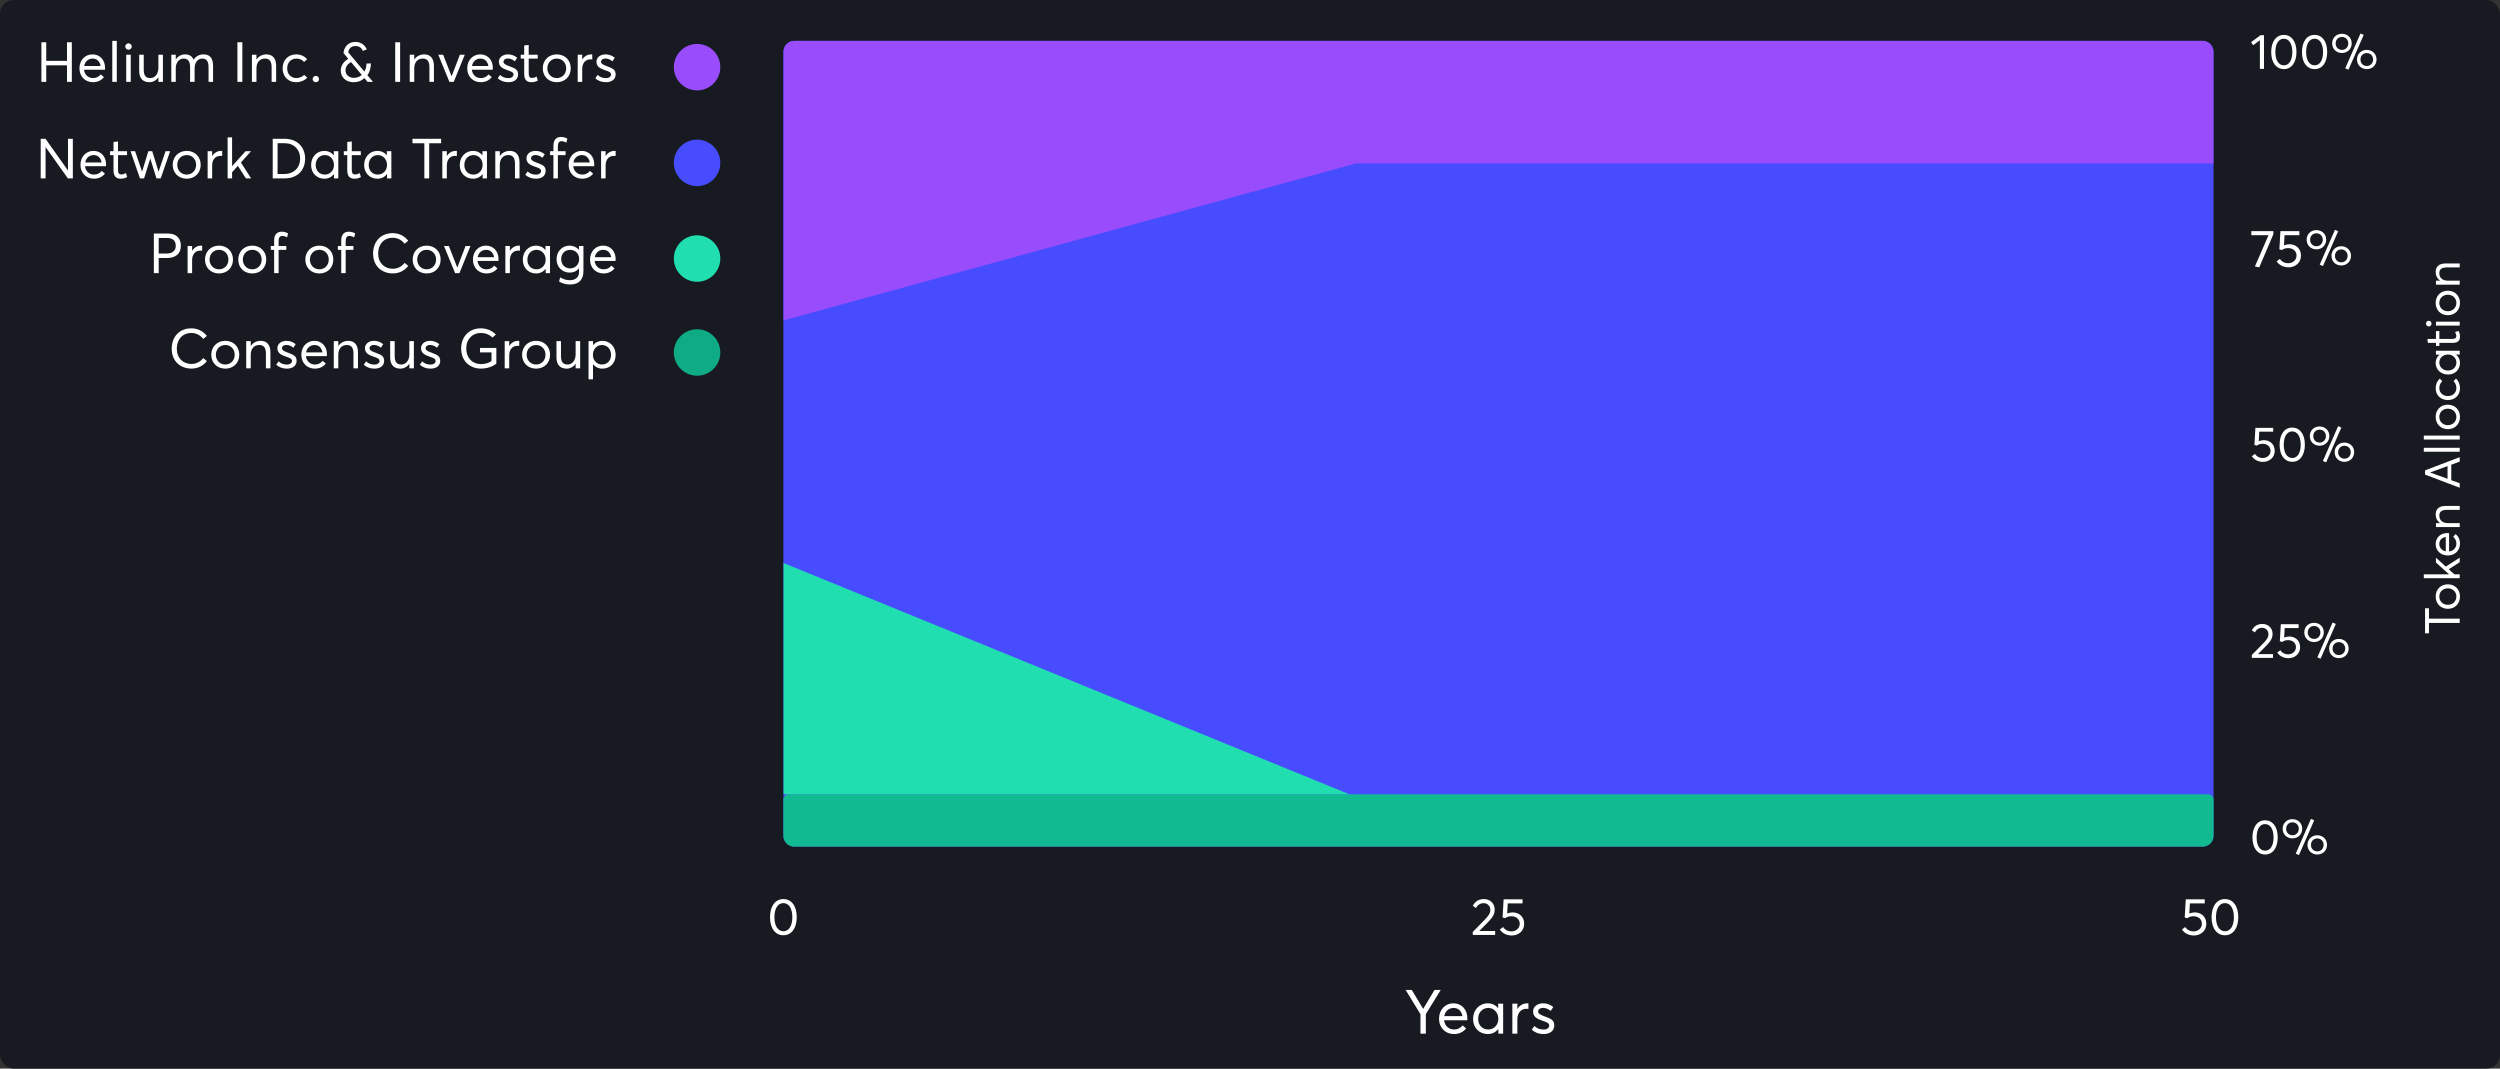 <svg width="2763" height="1181" viewBox="0 0 2763 1181" fill="none" xmlns="http://www.w3.org/2000/svg">
<rect x="0" y="0" width="2763" height="1181" fill="#333333" stroke="none"/>
<rect width="2763" height="1181" rx="15" fill="#171B21"/>
<path fill-rule="evenodd" clip-rule="evenodd" d="M770.413 311.424C784.594 311.424 796.089 299.929 796.089 285.748C796.089 271.568 784.594 260.073 770.413 260.073C756.233 260.073 744.738 271.568 744.738 285.748C744.738 299.929 756.233 311.424 770.413 311.424Z" fill="#20DEB0"/>
<path fill-rule="evenodd" clip-rule="evenodd" d="M770.413 415.231C784.593 415.231 796.089 403.735 796.089 389.555C796.089 375.375 784.593 363.879 770.413 363.879C756.233 363.879 744.738 375.375 744.738 389.555C744.738 403.735 756.233 415.231 770.413 415.231Z" fill="#0EAB85"/>
<path fill-rule="evenodd" clip-rule="evenodd" d="M770.413 99.905C784.593 99.905 796.089 88.41 796.089 74.229C796.089 60.049 784.593 48.554 770.413 48.554C756.233 48.554 744.738 60.049 744.738 74.229C744.738 88.41 756.233 99.905 770.413 99.905Z" fill="#994CFC"/>
<path fill-rule="evenodd" clip-rule="evenodd" d="M770.413 205.665C784.594 205.665 796.089 194.169 796.089 179.989C796.089 165.809 784.594 154.313 770.413 154.313C756.233 154.313 744.738 165.809 744.738 179.989C744.738 194.169 756.233 205.665 770.413 205.665Z" fill="#474DFF"/>
<path fill-rule="evenodd" clip-rule="evenodd" d="M124.094 90.485H129.085V45.132H124.094V90.485ZM51.113 90.485H45.752V46.734H51.113V67.254H74.037V46.734H79.398V90.485H74.037V72.183H51.113V90.485ZM102.171 60.106C110.551 60.106 116.097 66.391 116.097 75.018C116.097 75.559 116.04 76.213 116.004 76.637C115.986 76.841 115.973 76.992 115.973 77.052H92.866C93.544 82.659 97.487 86.295 102.91 86.295C106.669 86.295 109.503 84.57 111.352 82.228L114.864 85.247C112.276 88.575 108.209 90.855 102.725 90.855C94.222 90.855 87.813 84.631 87.813 75.511C87.813 66.453 94.037 60.106 102.171 60.106ZM111.167 72.923C110.366 67.993 107.223 64.728 102.417 64.728C97.734 64.728 93.975 67.808 93.051 72.923H111.167ZM145.601 51.417C145.601 53.389 143.999 54.93 142.027 54.93C139.994 54.93 138.453 53.389 138.453 51.417C138.453 49.507 139.994 47.905 142.027 47.905C143.999 47.905 145.601 49.507 145.601 51.417ZM144.492 90.485H139.501V60.476H144.492V90.485ZM175.056 60.475V75.018C175.056 82.166 170.927 86.295 166.182 86.295C161.376 86.295 158.85 83.768 158.85 76.928V60.475H153.858V78.346C153.858 86.911 158.233 90.855 165.135 90.855C169.017 90.855 172.591 88.945 174.994 85.494H175.056V90.485H180.047V60.475H175.056ZM214.027 66.022C216.43 62.201 220.374 60.106 224.934 60.106C231.774 60.106 235.471 64.05 235.471 72.923V90.485H230.48V74.279C230.48 67.5 228.2 64.728 223.455 64.728C218.834 64.728 215.075 68.856 215.075 75.573V90.485H210.083V74.217C210.083 67.562 207.618 64.728 202.935 64.728C198.067 64.728 194.247 68.856 194.247 75.573V90.485H189.317V60.476H194.247V65.652H194.308C196.773 62.078 200.532 60.106 204.414 60.106C209.036 60.106 212.363 62.016 213.965 66.022H214.027ZM262.398 90.485H267.82V46.734H262.398V90.485ZM283.492 65.713C286.019 62.139 289.962 60.106 294.399 60.106C300.869 60.106 305.183 64.111 305.183 72.677V90.485H300.192V74.094C300.192 67.069 297.234 64.728 292.859 64.728C287.19 64.728 283.431 68.733 283.431 75.511V90.485H278.439V60.476H283.431V65.713H283.492ZM327.187 90.855C332.548 90.855 337.046 88.637 339.573 85.802L336.122 82.721C334.273 84.754 331.131 86.295 327.618 86.295C321.579 86.295 317.389 81.92 317.389 75.511C317.389 69.164 321.579 64.728 327.618 64.728C331.192 64.728 334.15 66.206 335.999 68.486L339.45 65.467C336.492 61.955 331.87 60.106 327.372 60.106C318.56 60.106 312.336 66.453 312.336 75.511C312.336 84.631 318.56 90.855 327.187 90.855ZM352.603 87.404C352.603 89.314 351.001 90.855 349.091 90.855C347.057 90.855 345.517 89.314 345.517 87.404C345.517 85.432 347.057 83.892 349.091 83.892C351.001 83.892 352.603 85.432 352.603 87.404ZM406.189 90.485H412.228L406.066 83.152C408.839 79.208 409.948 74.278 409.948 70.088L405.08 70.212C405.08 73.108 404.341 76.374 402.739 79.147L384.93 57.887C385.361 54.005 387.949 50.862 393.002 50.862C397.378 50.924 399.781 53.389 401.075 56.223L405.388 54.56C403.663 50.616 399.658 46.302 392.633 46.302C385.423 46.302 380.247 51.479 379.631 58.688L384.93 65.035C380.062 67.685 376.611 72.43 376.611 77.976C376.611 85.74 382.773 90.855 390.538 90.855C395.837 90.855 399.719 89.191 402.677 86.295L406.189 90.485ZM381.849 77.729C381.849 74.094 384.129 70.52 388.011 68.671L399.781 82.782V82.844C397.624 84.816 394.728 86.048 391.031 86.048C385.546 86.048 381.849 82.536 381.849 77.729ZM442.214 90.485H436.791V46.734H442.214V90.485ZM468.793 60.106C464.356 60.106 460.412 62.139 457.886 65.713H457.824V60.476H452.833V90.485H457.824V75.511C457.824 68.733 461.583 64.728 467.252 64.728C471.627 64.728 474.585 67.069 474.585 74.094V90.485H479.576V72.677C479.576 64.111 475.263 60.106 468.793 60.106ZM499.198 84.138L508.256 60.475H513.679L501.478 90.485H496.671L484.409 60.475H489.77L499.013 84.138H499.198ZM544.681 75.018C544.681 66.391 539.135 60.106 530.755 60.106C522.621 60.106 516.397 66.453 516.397 75.511C516.397 84.631 522.806 90.855 531.309 90.855C536.794 90.855 540.861 88.575 543.449 85.247L539.936 82.228C538.088 84.57 535.253 86.295 531.494 86.295C526.072 86.295 522.128 82.659 521.45 77.052H544.558C544.558 76.992 544.571 76.841 544.588 76.637C544.625 76.213 544.681 75.559 544.681 75.018ZM531.001 64.728C535.808 64.728 538.95 67.993 539.751 72.923H521.635C522.559 67.808 526.318 64.728 531.001 64.728ZM594.427 89.006C592.764 89.93 590.67 90.855 587.156 90.855C581.795 90.855 579.332 87.589 579.332 81.55V64.789H575.511V60.475H579.332V50.246L584.321 49.692V60.475H594.306V64.789H584.321V80.811C584.321 84.385 585.186 86.171 588.02 86.171C589.807 86.171 591.656 85.432 593.073 84.631L594.427 89.006ZM561.863 90.855C569.073 90.855 572.585 86.973 572.585 82.29C572.642 76.872 569.132 75.537 563.667 73.458L563.662 73.457L563.639 73.448L563.634 73.446C563.142 73.258 562.633 73.065 562.11 72.862C558.905 71.629 556.44 70.52 556.44 68.178C556.44 66.022 558.782 64.666 561.062 64.666C563.588 64.666 566.361 65.467 569.011 67.747L571.599 63.803C568.272 61.092 564.882 60.106 561.308 60.106C555.578 60.106 551.387 63.557 551.387 68.178C551.387 73.663 555.516 75.696 560.384 77.421L560.742 77.542C564.91 78.949 567.532 79.834 567.532 82.351C567.532 84.508 565.437 86.357 561.863 86.357C557.611 86.357 555.023 84.939 552.681 82.782L550.093 86.541C553.051 89.191 556.933 90.855 561.863 90.855ZM630.794 75.511C630.794 84.631 624.2 90.855 615.388 90.855C606.022 90.855 599.86 84.138 599.86 75.511C599.86 66.884 606.022 60.106 615.388 60.106C624.2 60.106 630.794 66.391 630.794 75.511ZM604.913 75.511C604.913 81.489 609.165 86.295 615.388 86.295C621.181 86.295 625.741 81.858 625.741 75.511C625.741 69.103 621.181 64.728 615.388 64.728C609.103 64.728 604.913 69.534 604.913 75.511ZM653.33 60.106C649.263 60.106 645.751 62.201 643.532 65.775H643.471V60.476H638.479V90.485H643.471V76.004C643.471 69.965 646.921 65.59 652.591 65.59C653.084 65.59 653.885 65.652 654.562 65.713V60.167C654.254 60.106 653.823 60.106 653.33 60.106ZM680.408 82.29C680.408 86.973 676.896 90.855 669.686 90.855C664.756 90.855 660.874 89.191 657.916 86.541L660.505 82.782C662.846 84.939 665.434 86.357 669.686 86.357C673.26 86.357 675.355 84.508 675.355 82.351C675.355 79.834 672.733 78.949 668.565 77.542L668.207 77.421C663.339 75.696 659.21 73.663 659.21 68.178C659.21 63.557 663.401 60.106 669.132 60.106C672.706 60.106 676.095 61.092 679.422 63.803L676.834 67.747C674.185 65.467 671.412 64.666 668.885 64.666C666.605 64.666 664.263 66.022 664.263 68.178C664.263 70.52 666.728 71.629 669.933 72.862C670.467 73.069 670.987 73.267 671.49 73.458C676.956 75.537 680.465 76.872 680.408 82.29Z" fill="white"/>
<path fill-rule="evenodd" clip-rule="evenodd" d="M530.508 389.438V384.508H548.563V401.824C544.496 405.274 538.273 407.37 531.556 407.37C518.985 407.37 509.68 398.804 509.68 385.248C509.68 372.307 518.184 362.879 531.371 362.879C537.287 362.879 543.387 364.913 548.07 369.781L544.25 373.047C540.737 369.719 536.424 367.994 531.309 367.994C522.128 367.994 515.288 374.772 515.288 385.248C515.288 395.107 521.758 402.378 531.556 402.378C535.931 402.378 539.936 401.392 543.202 399.051V389.438H530.508ZM228.662 399.113C224.842 403.857 219.296 407.37 211.593 407.37C199.761 407.37 189.779 399.667 189.779 385.371C189.779 372.924 197.543 362.88 211.593 362.88C217.632 362.88 223.917 365.345 228.662 371.26L224.657 374.588C221.329 370.397 216.646 367.994 211.593 367.994C201.61 367.994 195.386 375.204 195.386 385.371C195.386 395.785 202.349 402.255 211.593 402.255C217.262 402.255 221.576 399.544 224.657 395.724L228.662 399.113ZM264.444 392.088C264.444 401.208 257.85 407.432 249.039 407.432C239.672 407.432 233.51 400.715 233.51 392.088C233.51 383.461 239.672 376.683 249.039 376.683C257.85 376.683 264.444 382.968 264.444 392.088ZM238.563 392.088C238.563 398.065 242.815 402.872 249.039 402.872C254.831 402.872 259.391 398.435 259.391 392.088C259.391 385.68 254.831 381.304 249.039 381.304C242.753 381.304 238.563 386.111 238.563 392.088ZM288.086 376.683C283.65 376.683 279.706 378.716 277.18 382.29H277.118V377.053H272.127V407.062H277.118V392.088C277.118 385.31 280.877 381.304 286.546 381.304C290.921 381.304 293.879 383.646 293.879 390.671V407.062H298.87V389.254C298.87 380.688 294.557 376.683 288.086 376.683ZM327.776 398.866C327.776 403.549 324.264 407.432 317.054 407.432C312.124 407.432 308.242 405.768 305.284 403.118L307.872 399.359C310.214 401.516 312.802 402.933 317.054 402.933C320.628 402.933 322.723 401.085 322.723 398.928C322.723 396.411 320.101 395.526 315.933 394.119L315.575 393.998C310.707 392.273 306.578 390.24 306.578 384.755C306.578 380.134 310.768 376.683 316.499 376.683C320.073 376.683 323.462 377.669 326.79 380.38L324.202 384.324C321.552 382.044 318.779 381.243 316.253 381.243C313.973 381.243 311.631 382.599 311.631 384.755C311.631 387.097 314.096 388.206 317.3 389.438C317.835 389.646 318.355 389.844 318.858 390.035C324.323 392.114 327.832 393.449 327.776 398.866ZM361.327 391.595C361.327 382.968 355.781 376.683 347.401 376.683C339.267 376.683 333.043 383.03 333.043 392.088C333.043 401.208 339.452 407.432 347.955 407.432C353.44 407.432 357.507 405.152 360.095 401.824L356.582 398.805C354.734 401.146 351.899 402.872 348.14 402.872C342.718 402.872 338.774 399.236 338.096 393.629H361.204C361.204 393.569 361.217 393.42 361.234 393.218V393.215L361.235 393.214V393.213C361.271 392.789 361.327 392.136 361.327 391.595ZM347.647 381.304C352.454 381.304 355.596 384.57 356.398 389.5H338.281C339.205 384.386 342.964 381.304 347.647 381.304ZM373.944 382.29C376.471 378.716 380.415 376.683 384.851 376.683C391.322 376.683 395.635 380.688 395.635 389.254V407.062H390.644V390.671C390.644 383.646 387.686 381.304 383.311 381.304C377.642 381.304 373.883 385.31 373.883 392.088V407.062H368.891V377.053H373.883V382.29H373.944ZM413.816 407.432C421.026 407.432 424.538 403.549 424.538 398.866C424.594 393.449 421.085 392.114 415.62 390.035C415.117 389.844 414.597 389.646 414.062 389.438C410.858 388.206 408.393 387.097 408.393 384.755C408.393 382.599 410.735 381.243 413.015 381.243C415.541 381.243 418.314 382.044 420.964 384.324L423.552 380.38C420.225 377.669 416.835 376.683 413.261 376.683C407.531 376.683 403.34 380.134 403.34 384.755C403.34 390.24 407.469 392.273 412.337 393.998L412.695 394.119C416.863 395.526 419.485 396.411 419.485 398.928C419.485 401.085 417.39 402.933 413.816 402.933C409.564 402.933 406.976 401.516 404.634 399.359L402.046 403.118C405.004 405.768 408.886 407.432 413.816 407.432ZM452.418 391.595V377.053H457.41V407.062H452.418V402.07H452.357C449.954 405.521 446.38 407.431 442.497 407.431C435.596 407.431 431.221 403.488 431.221 394.923V377.053H436.212V393.505C436.212 400.345 438.738 402.871 443.545 402.871C448.29 402.871 452.418 398.743 452.418 391.595ZM475.798 407.432C483.008 407.432 486.52 403.549 486.52 398.866C486.577 393.449 483.068 392.114 477.602 390.035C477.099 389.844 476.58 389.646 476.045 389.438C472.841 388.206 470.376 387.097 470.376 384.755C470.376 382.599 472.717 381.243 474.997 381.243C477.524 381.243 480.297 382.044 482.946 384.324L485.535 380.38C482.207 377.669 478.818 376.683 475.244 376.683C469.513 376.683 465.323 380.134 465.323 384.755C465.323 390.24 469.451 392.273 474.319 393.998L474.677 394.119C478.845 395.526 481.468 396.411 481.468 398.928C481.468 401.085 479.372 402.933 475.798 402.933C471.547 402.933 468.958 401.516 466.617 399.359L464.029 403.118C466.987 405.768 470.869 407.432 475.798 407.432ZM572.638 376.683C568.571 376.683 565.059 378.778 562.841 382.352H562.779V377.053H557.788V407.062H562.779V392.581C562.779 386.542 566.23 382.167 571.899 382.167C572.392 382.167 573.193 382.229 573.871 382.29V376.744C573.563 376.683 573.131 376.683 572.638 376.683ZM607.935 392.088C607.935 401.208 601.342 407.432 592.53 407.432C583.163 407.432 577.001 400.715 577.001 392.088C577.001 383.461 583.163 376.683 592.53 376.683C601.342 376.683 607.935 382.968 607.935 392.088ZM582.054 392.088C582.054 398.065 586.306 402.872 592.53 402.872C598.322 402.872 602.882 398.435 602.882 392.088C602.882 385.68 598.322 381.304 592.53 381.304C586.244 381.304 582.054 386.111 582.054 392.088ZM636.199 391.595C636.199 398.743 632.071 402.871 627.326 402.871C622.52 402.871 619.993 400.345 619.993 393.505V377.053H615.002V394.923C615.002 403.488 619.377 407.431 626.278 407.431C630.161 407.431 633.735 405.521 636.138 402.07H636.199V407.062H641.191V377.053H636.199V391.595ZM655.513 381.489C658.04 378.347 661.737 376.683 665.742 376.683C674.246 376.683 680.408 383.4 680.408 392.273C680.408 401.454 674 407.432 665.742 407.432C661.491 407.432 657.917 405.644 655.513 402.625H655.39V419.263H650.46V377.053H655.452V381.489H655.513ZM655.267 392.273C655.267 398.62 659.95 402.872 665.25 402.872C671.35 402.872 675.355 398.312 675.355 392.273C675.355 385.618 670.919 381.304 665.188 381.304C659.519 381.304 655.267 386.111 655.267 392.273Z" fill="white"/>
<path fill-rule="evenodd" clip-rule="evenodd" d="M307.919 301.853H302.989V276.156H299.292V271.843H302.989V265.804C302.989 259.334 306.07 256.068 311.369 256.068C314.389 256.068 316.73 256.992 318.394 257.978L317.285 262.292C315.375 261.306 313.649 260.751 312.047 260.751C309.582 260.751 307.919 262.292 307.919 266.235V271.843H316.422V276.156H307.919V301.853ZM170.045 301.853H175.406V285.153H184.465C193.585 285.153 199.87 280.902 199.87 271.658C199.87 263.894 195.619 258.102 185.389 258.102H170.045V301.853ZM175.406 280.224V263.031H184.834C190.689 263.031 194.263 265.989 194.263 271.535C194.263 276.526 191.305 280.224 183.972 280.224H175.406ZM222.189 271.473C218.122 271.473 214.609 273.568 212.391 277.142H212.329V271.843H207.338V301.853H212.329V287.371C212.329 281.333 215.78 276.957 221.449 276.957C221.942 276.957 222.743 277.019 223.421 277.081V271.535C223.113 271.473 222.682 271.473 222.189 271.473ZM257.486 286.879C257.486 295.998 250.892 302.222 242.08 302.222C232.714 302.222 226.552 295.506 226.552 286.879C226.552 278.252 232.714 271.473 242.08 271.473C250.892 271.473 257.486 277.759 257.486 286.879ZM231.605 286.879C231.605 292.856 235.857 297.662 242.08 297.662C247.873 297.662 252.433 293.226 252.433 286.879C252.433 280.47 247.873 276.095 242.08 276.095C235.795 276.095 231.605 280.901 231.605 286.879ZM278.849 302.222C287.66 302.222 294.254 295.998 294.254 286.879C294.254 277.759 287.66 271.473 278.849 271.473C269.482 271.473 263.32 278.252 263.32 286.879C263.32 295.506 269.482 302.222 278.849 302.222ZM278.849 297.662C272.625 297.662 268.373 292.856 268.373 286.879C268.373 280.901 272.563 276.095 278.849 276.095C284.641 276.095 289.201 280.47 289.201 286.879C289.201 293.226 284.641 297.662 278.849 297.662ZM352.987 302.222C361.799 302.222 368.392 295.998 368.392 286.879C368.392 277.759 361.799 271.473 352.987 271.473C343.62 271.473 337.458 278.252 337.458 286.879C337.458 295.506 343.62 302.222 352.987 302.222ZM352.987 297.662C346.763 297.662 342.511 292.856 342.511 286.879C342.511 280.901 346.701 276.095 352.987 276.095C358.779 276.095 363.339 280.47 363.339 286.879C363.339 293.226 358.779 297.662 352.987 297.662ZM382.057 301.853H377.127V276.156H373.43V271.843H377.127V265.804C377.127 259.334 380.208 256.068 385.508 256.068C388.527 256.068 390.869 256.992 392.532 257.978L391.423 262.292C389.513 261.306 387.788 260.751 386.185 260.751C383.721 260.751 382.057 262.292 382.057 266.235V271.843H390.561V276.156H382.057V301.853ZM434.15 302.161C441.852 302.161 447.398 298.649 451.219 293.904L447.214 290.515C444.132 294.335 439.819 297.046 434.15 297.046C424.907 297.046 417.943 290.576 417.943 280.162C417.943 269.995 424.167 262.785 434.15 262.785C439.203 262.785 443.886 265.188 447.214 269.378L451.219 266.051C446.474 260.135 440.189 257.67 434.15 257.67C420.1 257.67 412.336 267.715 412.336 280.162C412.336 294.458 422.318 302.161 434.15 302.161ZM487.001 286.879C487.001 295.998 480.408 302.222 471.596 302.222C462.23 302.222 456.067 295.506 456.067 286.879C456.067 278.252 462.23 271.473 471.596 271.473C480.408 271.473 487.001 277.759 487.001 286.879ZM461.12 286.879C461.12 292.856 465.372 297.662 471.596 297.662C477.388 297.662 481.948 293.226 481.948 286.879C481.948 280.47 477.388 276.095 471.596 276.095C465.311 276.095 461.12 280.901 461.12 286.879ZM514.543 271.844L505.484 295.506H505.299L496.056 271.844H490.695L502.958 301.853H507.764L519.965 271.844H514.543ZM537.041 271.473C545.422 271.473 550.968 277.759 550.968 286.386C550.968 286.927 550.912 287.58 550.875 288.004V288.005L550.874 288.014C550.857 288.213 550.845 288.36 550.845 288.419H527.737C528.414 294.027 532.358 297.662 537.781 297.662C541.54 297.662 544.374 295.937 546.223 293.595L549.735 296.615C547.147 299.942 543.08 302.222 537.596 302.222C529.092 302.222 522.684 295.998 522.684 286.879C522.684 277.82 528.907 271.473 537.041 271.473ZM546.038 284.29C545.237 279.361 542.094 276.095 537.288 276.095C532.605 276.095 528.846 279.176 527.921 284.29H546.038ZM573.383 271.473C569.316 271.473 565.803 273.568 563.585 277.142H563.523V271.843H558.532V301.853H563.523V287.371C563.523 281.333 566.974 276.957 572.643 276.957C573.136 276.957 573.937 277.019 574.615 277.081V271.535C574.307 271.473 573.876 271.473 573.383 271.473ZM602.886 276.341V271.843H607.877V301.853H603.071V297.108H603.009C600.606 300.312 596.908 302.222 592.533 302.222C584.214 302.222 577.806 296.245 577.806 287.063C577.806 278.19 583.968 271.473 592.472 271.473C596.6 271.473 600.298 273.199 602.824 276.341H602.886ZM582.859 287.063C582.859 293.102 586.864 297.662 592.965 297.662C598.387 297.662 603.071 293.41 603.071 287.063C603.071 280.901 598.819 276.095 593.026 276.095C587.357 276.095 582.859 280.408 582.859 287.063ZM639.885 271.843V276.033H639.761C637.173 273.075 633.414 271.473 629.409 271.473C621.275 271.473 615.113 277.943 615.113 286.447C615.113 295.382 621.645 301.298 629.656 301.298C633.969 301.298 637.481 299.573 639.823 296.676H639.946V300.867C639.946 305.735 636.619 309.678 629.84 309.678C625.588 309.678 622.569 308.508 619.057 306.536L617.886 311.157C621.46 313.314 625.588 314.423 630.087 314.423C640.562 314.423 644.814 308.261 644.814 299.573V271.843H639.885ZM630.025 296.615C624.664 296.615 620.227 292.671 620.227 286.262C620.227 280.47 624.294 276.156 630.025 276.156C635.694 276.156 640.07 280.162 640.07 286.201C640.07 292.178 636.064 296.615 630.025 296.615ZM666.482 271.473C674.863 271.473 680.409 277.759 680.409 286.386C680.409 286.927 680.353 287.58 680.316 288.004C680.299 288.208 680.286 288.359 680.286 288.419H657.178C657.855 294.027 661.799 297.662 667.222 297.662C670.981 297.662 673.815 295.937 675.664 293.595L679.176 296.615C676.588 299.942 672.521 302.222 667.037 302.222C658.533 302.222 652.125 295.998 652.125 286.879C652.125 277.82 658.348 271.473 666.482 271.473ZM675.479 284.29C674.678 279.361 671.535 276.095 666.729 276.095C662.046 276.095 658.287 279.176 657.362 284.29H675.479Z" fill="white"/>
<path fill-rule="evenodd" clip-rule="evenodd" d="M616.569 197.147H611.64V171.451H607.942V167.137H611.64V161.098C611.64 154.628 614.721 151.362 620.02 151.362C623.04 151.362 625.381 152.286 627.045 153.272L625.936 157.586C624.026 156.6 622.3 156.045 620.698 156.045C618.233 156.045 616.569 157.586 616.569 161.53V167.137H625.073V171.451H616.569V197.147ZM271.782 197.147L262.909 183.406H262.786L256.5 190.369V197.147H251.57V151.794H256.5V183.529H256.623L271.351 167.138H277.451L266.236 179.585L277.513 197.147H271.782ZM75.133 153.396V188.274H75.01L50.3 153.396H45V197.147H50.361V162.639H50.484L75.01 197.147H80.494V153.396H75.133ZM117.213 181.68C117.213 173.053 111.667 166.768 103.287 166.768C95.153 166.768 88.929 173.115 88.929 182.173C88.929 191.293 95.338 197.517 103.842 197.517C109.326 197.517 113.393 195.237 115.981 191.909L112.468 188.89C110.62 191.231 107.785 192.957 104.027 192.957C98.604 192.957 94.66 189.321 93.982 183.713H117.09C117.09 183.653 117.103 183.503 117.12 183.299C117.157 182.875 117.213 182.221 117.213 181.68ZM103.534 171.389C108.34 171.389 111.482 174.655 112.283 179.585H94.167C95.091 174.47 98.85 171.389 103.534 171.389ZM140.552 195.668C138.888 196.593 136.793 197.517 133.28 197.517C127.919 197.517 125.454 194.251 125.454 188.212V171.451H121.634V167.138H125.454V156.909L130.446 156.354V167.138H140.428V171.451H130.446V187.473C130.446 191.047 131.308 192.834 134.143 192.834C135.93 192.834 137.779 192.094 139.196 191.293L140.552 195.668ZM182.964 167.138L175.323 189.568H175.2L168.237 167.138H163.923L157.083 189.568H156.96L149.319 167.138H144.266L154.68 197.147H159.24L166.08 175.272H166.142L172.92 197.147H177.603L188.017 167.138H182.964ZM221.8 182.173C221.8 191.293 215.206 197.517 206.395 197.517C197.028 197.517 190.866 190.8 190.866 182.173C190.866 173.546 197.028 166.768 206.395 166.768C215.206 166.768 221.8 173.053 221.8 182.173ZM195.919 182.173C195.919 188.15 200.171 192.957 206.395 192.957C212.187 192.957 216.747 188.52 216.747 182.173C216.747 175.764 212.187 171.389 206.395 171.389C200.109 171.389 195.919 176.196 195.919 182.173ZM244.336 166.768C240.269 166.768 236.757 168.863 234.538 172.437H234.477V167.137H229.485V197.147H234.477V182.666C234.477 176.627 237.928 172.252 243.597 172.252C244.09 172.252 244.891 172.313 245.569 172.375V166.829C245.261 166.768 244.829 166.768 244.336 166.768ZM301.414 197.147H314.725C328.651 197.147 337.216 188.212 337.216 175.333C337.216 162.393 328.405 153.396 314.54 153.396H301.414V197.147ZM306.775 192.279V158.264H314.601C324.83 158.264 331.732 165.289 331.732 175.333C331.732 185.193 324.892 192.279 314.355 192.279H306.775ZM368.919 171.636V167.137H373.91V197.147H369.104V192.402H369.042C366.639 195.606 362.942 197.517 358.567 197.517C350.248 197.517 343.839 191.539 343.839 182.358C343.839 173.484 350.001 166.768 358.505 166.768C362.634 166.768 366.331 168.493 368.858 171.636H368.919ZM348.892 182.358C348.892 188.397 352.898 192.957 358.998 192.957C364.421 192.957 369.104 188.705 369.104 182.358C369.104 176.196 364.852 171.389 359.06 171.389C353.391 171.389 348.892 175.703 348.892 182.358ZM391.621 197.517C395.133 197.517 397.228 196.593 398.892 195.668L397.536 191.293C396.119 192.094 394.27 192.834 392.483 192.834C389.649 192.834 388.786 191.047 388.786 187.473V171.451H398.769V167.138H388.786V156.354L383.795 156.909V167.138H379.974V171.451H383.795V188.212C383.795 194.251 386.26 197.517 391.621 197.517ZM427.532 171.636V167.137H432.523V197.147H427.717V192.402H427.655C425.252 195.606 421.554 197.517 417.179 197.517C408.86 197.517 402.452 191.539 402.452 182.358C402.452 173.484 408.614 166.768 417.118 166.768C421.246 166.768 424.944 168.493 427.47 171.636H427.532ZM407.505 182.358C407.505 188.397 411.51 192.957 417.611 192.957C423.033 192.957 427.717 188.705 427.717 182.358C427.717 176.196 423.465 171.389 417.672 171.389C412.003 171.389 407.505 175.703 407.505 182.358ZM468.989 197.147H474.35V158.326H487.537V153.396H455.863V158.326H468.989V197.147ZM493.902 172.437C496.12 168.863 499.633 166.768 503.7 166.768C504.193 166.768 504.624 166.768 504.932 166.829V172.375C504.254 172.313 503.453 172.252 502.96 172.252C497.291 172.252 493.84 176.627 493.84 182.666V197.147H488.849V167.137H493.84V172.437H493.902ZM533.203 167.137V171.636H533.141C530.615 168.493 526.917 166.768 522.789 166.768C514.285 166.768 508.123 173.484 508.123 182.358C508.123 191.539 514.532 197.517 522.85 197.517C527.226 197.517 530.923 195.606 533.326 192.402H533.388V197.147H538.194V167.137H533.203ZM523.282 192.957C517.181 192.957 513.176 188.397 513.176 182.358C513.176 175.703 517.674 171.389 523.343 171.389C529.136 171.389 533.388 176.196 533.388 182.358C533.388 188.705 528.704 192.957 523.282 192.957ZM552.454 172.375C554.981 168.801 558.925 166.768 563.361 166.768C569.832 166.768 574.145 170.773 574.145 179.338V197.147H569.154V180.756C569.154 173.731 566.196 171.389 561.821 171.389C556.152 171.389 552.393 175.395 552.393 182.173V197.147H547.401V167.137H552.393V172.375H552.454ZM592.329 197.517C599.538 197.517 603.051 193.634 603.051 188.951C603.107 183.534 599.598 182.199 594.133 180.12C593.63 179.929 593.11 179.731 592.575 179.523C589.371 178.291 586.906 177.182 586.906 174.84C586.906 172.683 589.248 171.328 591.528 171.328C594.054 171.328 596.827 172.129 599.477 174.409L602.065 170.465C598.737 167.753 595.348 166.768 591.774 166.768C586.043 166.768 581.853 170.218 581.853 174.84C581.853 180.324 585.982 182.358 590.85 184.083L591.208 184.204C595.376 185.611 597.998 186.496 597.998 189.013C597.998 191.17 595.903 193.018 592.329 193.018C588.077 193.018 585.489 191.601 583.147 189.444L580.559 193.203C583.517 195.853 587.399 197.517 592.329 197.517ZM656.762 181.68C656.762 173.053 651.216 166.768 642.835 166.768C634.701 166.768 628.477 173.115 628.477 182.173C628.477 191.293 634.886 197.517 643.39 197.517C648.874 197.517 652.941 195.237 655.529 191.909L652.017 188.89C650.168 191.231 647.333 192.957 643.575 192.957C638.152 192.957 634.208 189.321 633.53 183.713H656.638C656.638 183.653 656.651 183.503 656.669 183.299C656.705 182.875 656.762 182.221 656.762 181.68ZM643.082 171.389C647.888 171.389 651.031 174.655 651.832 179.585H633.715C634.639 174.47 638.398 171.389 643.082 171.389ZM669.379 172.437C671.597 168.863 675.109 166.768 679.176 166.768C679.669 166.768 680.101 166.768 680.409 166.829V172.375C679.731 172.313 678.93 172.252 678.437 172.252C672.768 172.252 669.317 176.627 669.317 182.666V197.147H664.326V167.137H669.317V172.437H669.379Z" fill="white"/>
<path d="M865.789 1033.65C875.173 1033.65 880.552 1025.3 880.552 1013.68C880.552 1000.8 874.315 993.652 865.789 993.652C856.405 993.652 851.026 1002.07 851.026 1013.68C851.026 1026.5 857.263 1033.65 865.789 1033.65ZM865.789 1029.2C860.01 1029.2 855.89 1023.64 855.89 1013.68C855.89 1004.24 859.552 998.121 865.789 998.121C871.625 998.121 875.688 1003.61 875.688 1013.68C875.688 1023.07 872.083 1029.2 865.789 1029.2Z" fill="white"/>
<path fill-rule="evenodd" clip-rule="evenodd" d="M2473.75 1013.68C2473.75 1025.3 2468.38 1033.65 2459 1033.65C2450.47 1033.65 2444.23 1026.5 2444.23 1013.68C2444.23 1002.07 2449.61 993.652 2459 993.652C2467.52 993.652 2473.75 1000.8 2473.75 1013.68ZM2449.09 1013.68C2449.09 1023.64 2453.22 1029.2 2459 1029.2C2465.29 1029.2 2468.89 1023.07 2468.89 1013.68C2468.89 1003.61 2464.83 998.121 2459 998.121C2452.76 998.121 2449.09 1004.24 2449.09 1013.68Z" fill="white"/>
<path d="M1635 1028.91V1028.79L1645.24 1018.43C1650.11 1013.52 1651.93 1009.67 1651.93 1005.22C1651.93 997.944 1646.28 993.652 1640.04 993.652C1633.85 993.652 1629.9 996.799 1627.74 1001.09L1631.28 1003.56C1633.12 1000.01 1636.03 998.175 1639.75 998.175C1644.1 998.175 1647.14 1001.38 1647.14 1005.74C1647.14 1009.62 1644.44 1012.82 1641.13 1016.25L1627.68 1029.99L1627.74 1033.31H1652.45V1028.91H1635Z" fill="white"/>
<path fill-rule="evenodd" clip-rule="evenodd" d="M1585.42 1094.09L1572.96 1114.91H1572.82L1560.3 1094.09H1553.49L1569.89 1120.85V1142.42H1575.82V1120.85L1592.29 1094.09H1585.42ZM1621.68 1125.34C1621.68 1115.81 1615.55 1108.87 1606.29 1108.87C1597.31 1108.87 1590.43 1115.87 1590.43 1125.89C1590.43 1135.95 1597.51 1142.83 1606.91 1142.83C1612.97 1142.83 1617.46 1140.31 1620.32 1136.63L1616.44 1133.29C1614.4 1135.89 1611.26 1137.8 1607.11 1137.8C1601.12 1137.8 1596.76 1133.78 1596.02 1127.59H1621.54C1621.54 1127.52 1621.56 1127.35 1621.58 1127.12C1621.62 1126.65 1621.68 1125.94 1621.68 1125.34ZM1606.57 1113.97C1611.88 1113.97 1615.35 1117.57 1616.23 1123.02H1596.22C1597.24 1117.38 1601.39 1113.97 1606.57 1113.97ZM1655.77 1114.23V1109.27H1661.28V1142.42H1655.97V1137.18H1655.9C1653.25 1140.72 1649.16 1142.83 1644.33 1142.83C1635.14 1142.83 1628.06 1136.23 1628.06 1126.08C1628.06 1116.28 1634.87 1108.87 1644.26 1108.87C1648.82 1108.87 1652.91 1110.76 1655.7 1114.23H1655.77ZM1633.64 1126.08C1633.64 1132.76 1638.07 1137.8 1644.81 1137.8C1650.8 1137.8 1655.97 1133.1 1655.97 1126.08C1655.97 1119.27 1651.27 1113.97 1644.88 1113.97C1638.61 1113.97 1633.64 1118.74 1633.64 1126.08ZM1687.86 1108.87C1683.37 1108.87 1679.49 1111.17 1677.04 1115.13H1676.97V1109.27H1671.45V1142.42H1676.97V1126.42C1676.97 1119.76 1680.78 1114.91 1687.04 1114.91C1687.54 1114.91 1688.34 1114.98 1689.04 1115.04L1689.22 1115.06V1108.93C1688.88 1108.87 1688.4 1108.87 1687.86 1108.87ZM1717.77 1133.38C1717.77 1138.55 1713.89 1142.83 1705.93 1142.83C1700.48 1142.83 1696.19 1140.99 1692.93 1138.06L1695.79 1133.91C1698.37 1136.29 1701.23 1137.87 1705.93 1137.87C1709.88 1137.87 1712.19 1135.82 1712.19 1133.44C1712.19 1130.66 1709.32 1129.69 1704.76 1128.15C1704.6 1128.1 1704.45 1128.05 1704.29 1127.99C1698.92 1126.08 1694.36 1123.84 1694.36 1117.78C1694.36 1112.68 1698.98 1108.87 1705.32 1108.87C1709.26 1108.87 1713.01 1109.95 1716.68 1112.95L1713.83 1117.3C1710.9 1114.78 1707.83 1113.89 1705.04 1113.89C1702.52 1113.89 1699.94 1115.4 1699.94 1117.78C1699.94 1120.36 1702.66 1121.59 1706.2 1122.95C1706.8 1123.18 1707.37 1123.4 1707.93 1123.62C1713.96 1125.91 1717.84 1127.38 1717.77 1133.38Z" fill="white"/>
<path fill-rule="evenodd" clip-rule="evenodd" d="M2696.79 310.162C2693.66 307.951 2691.89 304.501 2691.89 300.619C2691.89 294.957 2695.39 291.183 2702.87 291.183H2718.46V295.551H2704.12C2697.97 295.551 2695.93 298.139 2695.93 301.967C2695.93 306.927 2699.43 310.216 2705.37 310.216H2718.46V314.583H2692.21V310.216H2696.79V310.162ZM2718.78 334.785C2718.78 327.075 2713.34 321.306 2705.37 321.306C2697.38 321.306 2691.89 327.075 2691.89 334.785C2691.89 342.981 2697.82 348.372 2705.37 348.372C2712.91 348.372 2718.78 342.981 2718.78 334.785ZM2714.8 334.785C2714.8 340.231 2710.59 343.951 2705.37 343.951C2700.13 343.951 2695.93 340.285 2695.93 334.785C2695.93 329.717 2699.76 325.727 2705.37 325.727C2710.91 325.727 2714.8 329.717 2714.8 334.785ZM2684.27 354.519C2686.01 354.519 2687.35 355.921 2687.35 357.646C2687.35 359.425 2686.01 360.773 2684.27 360.773C2682.6 360.773 2681.21 359.425 2681.21 357.646C2681.21 355.921 2682.6 354.519 2684.27 354.519ZM2718.46 355.489V359.857H2692.21V355.489H2718.46ZM2718.78 372.116C2718.78 369.043 2717.97 367.21 2717.16 365.754L2713.34 366.94C2714.04 368.18 2714.69 369.798 2714.69 371.361C2714.69 373.841 2713.12 374.596 2710 374.596H2695.98V365.862H2692.21V374.596H2682.77L2683.26 378.963H2692.21V382.306H2695.98V378.963H2710.64C2715.93 378.963 2718.78 376.807 2718.78 372.116ZM2696.14 391.979H2692.21V387.612H2718.46V391.817H2714.31V391.871C2717.11 393.974 2718.78 397.209 2718.78 401.037C2718.78 408.315 2713.56 413.923 2705.52 413.923C2697.75 413.923 2691.89 408.531 2691.89 401.091C2691.89 397.478 2693.39 394.243 2696.14 392.033V391.979ZM2705.52 409.502C2710.81 409.502 2714.8 405.997 2714.8 400.659C2714.8 395.915 2711.08 391.817 2705.52 391.817C2700.13 391.817 2695.93 395.537 2695.93 400.605C2695.93 405.566 2699.7 409.502 2705.52 409.502ZM2718.78 429.153C2718.78 424.462 2716.84 420.526 2714.36 418.316L2711.67 421.335C2713.45 422.952 2714.8 425.702 2714.8 428.775C2714.8 434.059 2710.96 437.725 2705.37 437.725C2699.81 437.725 2695.93 434.059 2695.93 428.775C2695.93 425.648 2697.21 423.06 2699.22 421.443L2696.57 418.423C2693.5 421.011 2691.89 425.055 2691.89 428.991C2691.89 436.701 2697.43 442.147 2705.37 442.147C2713.34 442.147 2718.78 436.701 2718.78 429.153ZM2705.37 447.251C2713.34 447.251 2718.78 453.02 2718.78 460.73C2718.78 468.925 2712.91 474.317 2705.37 474.317C2697.82 474.317 2691.89 468.925 2691.89 460.73C2691.89 453.02 2697.38 447.251 2705.37 447.251ZM2705.37 469.896C2710.59 469.896 2714.8 466.175 2714.8 460.73C2714.8 455.662 2710.91 451.672 2705.37 451.672C2699.76 451.672 2695.93 455.662 2695.93 460.73C2695.93 466.229 2700.13 469.896 2705.37 469.896ZM2718.46 485.801V481.434H2678.78V485.801H2718.46ZM2718.46 494.913V499.28H2678.78V494.913H2718.46ZM2718.46 510.205V505.245L2680.18 519.856V524.547L2718.46 539.051V534.09L2709.14 530.694V513.602L2718.46 510.205ZM2705.03 529.184L2685.89 522.229V522.121L2705.03 515.112V529.184ZM2696.79 578.112C2693.66 575.901 2691.89 572.45 2691.89 568.568C2691.89 562.907 2695.39 559.133 2702.87 559.133H2718.46V563.5H2704.12C2697.97 563.5 2695.93 566.088 2695.93 569.916C2695.93 574.877 2699.43 578.166 2705.37 578.166H2718.46V582.535H2692.21V578.166H2696.79V578.112ZM2704.93 589.146C2697.38 589.146 2691.89 593.999 2691.89 601.342C2691.89 608.454 2697.43 613.897 2705.37 613.897C2713.34 613.897 2718.78 608.287 2718.78 600.854C2718.78 596.053 2716.79 592.497 2713.88 590.225L2711.23 593.306C2713.29 594.923 2714.8 597.401 2714.8 600.687C2714.8 605.437 2711.62 608.89 2706.71 609.48V589.262C2706.66 589.262 2706.52 589.249 2706.34 589.233C2705.97 589.199 2705.4 589.146 2704.93 589.146ZM2695.93 601.124C2695.93 596.913 2698.78 594.166 2703.09 593.46V609.314C2698.63 608.505 2695.93 605.219 2695.93 601.124ZM2718.46 621.342L2706.45 629.109V629.212L2712.53 634.719H2718.46V639.032H2678.78V634.719H2706.55V634.603L2692.21 621.715V616.387L2703.09 626.195L2718.46 616.323V621.342ZM2718.78 659.276C2718.78 651.574 2713.34 645.797 2705.37 645.797C2697.38 645.797 2691.89 651.574 2691.89 659.276C2691.89 667.479 2697.82 672.871 2705.37 672.871C2712.91 672.871 2718.78 667.479 2718.78 659.276ZM2714.8 659.276C2714.8 664.732 2710.59 668.455 2705.37 668.455C2700.13 668.455 2695.93 664.784 2695.93 659.276C2695.93 654.219 2699.76 650.226 2705.37 650.226C2710.91 650.226 2714.8 654.219 2714.8 659.276ZM2718.46 688.468V683.783H2684.49V672.242H2680.18V699.958H2684.49V688.468H2718.46Z" fill="white"/>
<path d="M1671.73 1008.38C1670.23 1008.38 1667.87 1008.78 1665.73 1009.53L1666.37 998.4H1682.74V993.911H1661.81L1660.66 1013.97L1663.49 1014.83C1665.33 1013.22 1667.87 1012.65 1670.46 1012.65C1675.25 1012.65 1679.63 1015.58 1679.63 1020.94C1679.63 1025.78 1675.53 1029.37 1670.4 1029.37C1666.31 1029.37 1663.02 1027.46 1661.24 1024.52L1657.6 1027.28C1660.37 1031.44 1665.27 1033.91 1670.75 1033.91C1678.42 1033.91 1684.53 1028.67 1684.53 1021.01C1684.53 1013.05 1678.76 1008.38 1671.73 1008.38Z" fill="white"/>
<path d="M2425.64 1008.38C2424.14 1008.38 2421.77 1008.78 2419.64 1009.53L2420.27 998.4H2436.65V993.911H2415.71L2414.56 1013.97L2417.39 1014.83C2419.24 1013.22 2421.77 1012.65 2424.36 1012.65C2429.15 1012.65 2433.53 1015.58 2433.53 1020.94C2433.53 1025.78 2429.44 1029.37 2424.31 1029.37C2420.22 1029.37 2416.94 1027.46 2415.14 1024.52L2411.51 1027.28C2414.27 1031.44 2419.17 1033.91 2424.65 1033.91C2432.32 1033.91 2438.43 1028.67 2438.43 1021.01C2438.43 1013.05 2432.67 1008.38 2425.64 1008.38Z" fill="white"/>
<path fill-rule="evenodd" clip-rule="evenodd" d="M2612.37 38.57L2595.54 77L2591.97 75.484L2608.8 37L2612.37 38.57ZM2599.11 47.88C2599.11 53.779 2594.78 58.597 2588.28 58.597C2582.33 58.597 2577.51 54.321 2577.51 47.88C2577.51 42.088 2581.84 37.325 2588.28 37.325C2594.24 37.325 2599.11 41.493 2599.11 47.88ZM2581.35 47.934C2581.35 52.264 2584.44 55.133 2588.33 55.133C2592.56 55.133 2595.32 51.885 2595.32 47.934C2595.32 43.658 2592.17 40.843 2588.33 40.843C2584.12 40.843 2581.35 43.982 2581.35 47.934ZM2626.55 65.742C2626.55 71.587 2622.28 76.404 2615.72 76.404C2609.83 76.404 2604.96 72.129 2604.96 65.742C2604.96 59.95 2609.29 55.133 2615.72 55.133C2621.67 55.133 2626.55 59.409 2626.55 65.742ZM2608.8 65.796C2608.8 70.072 2611.88 72.94 2615.72 72.94C2620 72.94 2622.76 69.747 2622.76 65.796C2622.76 61.465 2619.62 58.651 2615.72 58.651C2611.56 58.651 2608.8 61.844 2608.8 65.796ZM2538.06 57.514C2538.06 68.502 2532.97 76.405 2524.09 76.405C2516.03 76.405 2510.13 69.639 2510.13 57.514C2510.13 46.527 2515.22 38.57 2524.09 38.57C2532.16 38.57 2538.06 45.336 2538.06 57.514ZM2514.73 57.514C2514.73 66.933 2518.62 72.183 2524.09 72.183C2530.04 72.183 2533.46 66.391 2533.46 57.514C2533.46 47.988 2529.62 42.792 2524.09 42.792C2518.2 42.792 2514.73 48.584 2514.73 57.514ZM2502.17 76.08H2497.63V44.416L2490.21 49.991L2487.94 46.581L2498.38 38.895H2502.17V76.08ZM2558.09 76.405C2566.97 76.405 2572.04 68.502 2572.04 57.514C2572.04 45.336 2566.15 38.57 2558.09 38.57C2549.21 38.57 2544.12 46.527 2544.12 57.514C2544.12 69.639 2550.02 76.405 2558.09 76.405ZM2558.09 72.183C2552.62 72.183 2548.72 66.933 2548.72 57.514C2548.72 48.584 2552.18 42.792 2558.09 42.792C2563.6 42.792 2567.44 47.988 2567.44 57.514C2567.44 66.391 2564.04 72.183 2558.09 72.183Z" fill="white"/>
<path d="M2488.19 255.47V259.934H2507.18L2492.14 294.498L2496.95 295.47L2512.51 258.847V255.47H2488.19Z" fill="white"/>
<path d="M2530.24 269.937C2528.75 269.937 2526.39 270.341 2524.24 271.09L2524.89 259.966H2541.25V255.47H2520.33L2519.18 275.528L2522.01 276.393C2523.85 274.779 2526.39 274.202 2528.98 274.202C2533.75 274.202 2538.15 277.142 2538.15 282.502C2538.15 287.344 2534.04 290.917 2528.92 290.917C2524.82 290.917 2521.54 289.015 2519.76 286.076L2516.12 288.842C2518.89 292.992 2523.79 295.47 2529.27 295.47C2536.92 295.47 2543.05 290.226 2543.05 282.56C2543.05 274.606 2537.28 269.937 2530.24 269.937Z" fill="white"/>
<path d="M2567.33 294L2584.16 255.569L2580.59 254L2563.75 292.484L2567.33 294ZM2560.07 275.596C2566.57 275.596 2570.9 270.779 2570.9 264.879C2570.9 258.492 2566.03 254.325 2560.07 254.325C2553.63 254.325 2549.3 259.088 2549.3 264.879C2549.3 271.32 2554.12 275.596 2560.07 275.596ZM2560.13 272.132C2556.23 272.132 2553.14 269.264 2553.14 264.933C2553.14 260.982 2555.9 257.843 2560.13 257.843C2563.97 257.843 2567.11 260.657 2567.11 264.933C2567.11 268.885 2564.35 272.132 2560.13 272.132ZM2587.51 293.404C2594.06 293.404 2598.34 288.587 2598.34 282.741C2598.34 276.408 2593.47 272.132 2587.51 272.132C2581.07 272.132 2576.74 276.95 2576.74 282.741C2576.74 289.128 2581.61 293.404 2587.51 293.404ZM2587.51 289.94C2583.67 289.94 2580.59 287.071 2580.59 282.795C2580.59 278.844 2583.35 275.651 2587.51 275.651C2591.42 275.651 2594.55 278.465 2594.55 282.795C2594.55 286.747 2591.79 289.94 2587.51 289.94Z" fill="white"/>
<path fill-rule="evenodd" clip-rule="evenodd" d="M2587.66 472.569L2570.83 511L2567.26 509.484L2584.09 471L2587.66 472.569ZM2574.4 481.879C2574.4 487.779 2570.07 492.596 2563.58 492.596C2557.62 492.596 2552.8 488.32 2552.8 481.879C2552.8 476.088 2557.13 471.325 2563.58 471.325C2569.53 471.325 2574.4 475.492 2574.4 481.879ZM2556.64 481.933C2556.64 486.264 2559.74 489.132 2563.63 489.132C2567.85 489.132 2570.61 485.885 2570.61 481.933C2570.61 477.657 2567.47 474.843 2563.63 474.843C2559.41 474.843 2556.64 477.982 2556.64 481.933ZM2601.84 499.741C2601.84 505.587 2597.57 510.404 2591.01 510.404C2585.12 510.404 2580.25 506.128 2580.25 499.741C2580.25 493.95 2584.58 489.132 2591.01 489.132C2596.97 489.132 2601.84 493.408 2601.84 499.741ZM2584.09 499.795C2584.09 504.071 2587.17 506.94 2591.01 506.94C2595.29 506.94 2598.05 503.747 2598.05 499.795C2598.05 495.465 2594.92 492.651 2591.01 492.651C2586.85 492.651 2584.09 495.844 2584.09 499.795ZM2533.38 510.405C2542.26 510.405 2547.34 502.502 2547.34 491.514C2547.34 479.336 2541.45 472.57 2533.38 472.57C2524.5 472.57 2519.41 480.526 2519.41 491.514C2519.41 503.639 2525.32 510.405 2533.38 510.405ZM2533.38 506.183C2527.92 506.183 2524.01 500.932 2524.01 491.514C2524.01 482.583 2527.48 476.792 2533.38 476.792C2538.9 476.792 2542.74 481.988 2542.74 491.514C2542.74 500.391 2539.34 506.183 2533.38 506.183ZM2502 486.48C2500.58 486.48 2498.37 486.859 2496.37 487.563L2496.96 477.116H2512.34V472.894H2492.68L2491.6 491.731L2494.26 492.543C2495.98 491.027 2498.37 490.486 2500.8 490.486C2505.3 490.486 2509.41 493.246 2509.41 498.28C2509.41 502.827 2505.57 506.183 2500.75 506.183C2496.91 506.183 2493.82 504.396 2492.14 501.636L2488.74 504.234C2491.33 508.131 2495.93 510.459 2501.07 510.459C2508.28 510.459 2514.01 505.533 2514.01 498.334C2514.01 490.865 2508.6 486.48 2502 486.48Z" fill="white"/>
<path fill-rule="evenodd" clip-rule="evenodd" d="M2581.54 689.573L2564.71 728.001L2561.14 726.48L2577.97 688.001L2581.54 689.573ZM2568.28 698.877C2568.28 704.779 2563.95 709.599 2557.45 709.599C2551.5 709.599 2546.68 705.32 2546.68 698.877C2546.68 693.091 2551.01 688.323 2557.45 688.323C2563.41 688.323 2568.28 692.498 2568.28 698.877ZM2550.53 698.929C2550.53 703.258 2553.61 706.132 2557.51 706.132C2561.73 706.132 2564.49 702.885 2564.49 698.929C2564.49 694.663 2561.36 691.841 2557.51 691.841C2553.29 691.841 2550.53 694.985 2550.53 698.929ZM2595.73 716.738C2595.73 722.588 2591.45 727.408 2584.9 727.408C2579 727.408 2574.13 723.13 2574.13 716.738C2574.13 710.952 2578.46 706.132 2584.9 706.132C2590.86 706.132 2595.73 710.411 2595.73 716.738ZM2577.97 716.789C2577.97 721.068 2581.05 723.941 2584.9 723.941C2589.17 723.941 2591.94 720.746 2591.94 716.789C2591.94 712.46 2588.79 709.65 2584.9 709.65C2580.73 709.65 2577.97 712.846 2577.97 716.789ZM2495.62 722.911V722.795L2505.31 713.001C2509.92 708.349 2511.64 704.728 2511.64 700.501C2511.64 693.633 2506.28 689.573 2500.39 689.573C2494.54 689.573 2490.8 692.55 2488.76 696.609L2492.11 698.929C2493.83 695.578 2496.6 693.852 2500.12 693.852C2504.23 693.852 2507.09 696.88 2507.09 700.991C2507.09 704.676 2504.55 707.705 2501.41 710.952L2488.69 723.942L2488.76 727.073H2512.13V722.911H2495.62ZM2530.08 703.478C2528.66 703.478 2526.45 703.851 2524.45 704.56L2525.04 694.109H2540.42V689.895H2520.76L2519.68 708.723L2522.34 709.535C2524.06 708.027 2526.45 707.486 2528.88 707.486C2533.38 707.486 2537.49 710.243 2537.49 715.282C2537.49 719.818 2533.65 723.181 2528.83 723.181C2524.99 723.181 2521.9 721.39 2520.22 718.632L2516.82 721.236C2519.41 725.127 2524.01 727.46 2529.15 727.46C2536.36 727.46 2542.09 722.524 2542.09 715.334C2542.09 707.859 2536.68 703.478 2530.08 703.478Z" fill="white"/>
<path fill-rule="evenodd" clip-rule="evenodd" d="M2557.66 906.573L2540.83 945.001L2537.24 943.48L2554.09 905.001L2557.66 906.573ZM2544.4 915.877C2544.4 921.779 2540.07 926.599 2533.57 926.599C2527.62 926.599 2522.8 922.32 2522.8 915.877C2522.8 910.091 2527.13 905.323 2533.57 905.323C2539.53 905.323 2544.4 909.498 2544.4 915.877ZM2526.64 915.929C2526.64 920.258 2529.73 923.132 2533.62 923.132C2537.85 923.132 2540.61 919.885 2540.61 915.929C2540.61 911.663 2537.46 908.841 2533.62 908.841C2529.4 908.841 2526.64 911.985 2526.64 915.929ZM2571.83 933.738C2571.83 939.588 2567.55 944.408 2561.01 944.408C2555.11 944.408 2550.23 940.13 2550.23 933.738C2550.23 927.952 2554.56 923.132 2561.01 923.132C2566.96 923.132 2571.83 927.411 2571.83 933.738ZM2554.09 933.789C2554.09 938.068 2557.17 940.941 2561.01 940.941C2565.29 940.941 2568.04 937.746 2568.04 933.789C2568.04 929.46 2564.91 926.65 2561.01 926.65C2556.85 926.65 2554.09 929.846 2554.09 933.789ZM2517.34 925.517C2517.34 936.496 2512.24 944.408 2503.37 944.408C2495.31 944.408 2489.41 937.63 2489.41 925.517C2489.41 914.524 2494.5 906.573 2503.37 906.573C2511.43 906.573 2517.34 913.339 2517.34 925.517ZM2494.01 925.517C2494.01 934.924 2497.9 940.181 2503.37 940.181C2509.32 940.181 2512.73 934.382 2512.73 925.517C2512.73 915.98 2508.89 910.787 2503.37 910.787C2497.48 910.787 2494.01 916.586 2494.01 925.517Z" fill="white"/>
<path d="M2434.42 45.132H877.789C871.162 45.132 865.789 50.504 865.789 57.132V923.691C865.789 930.318 871.162 935.691 877.789 935.691H2434.42C2441.05 935.691 2446.42 930.318 2446.42 923.691V57.132C2446.42 50.504 2441.05 45.132 2434.42 45.132Z" fill="#474DFF"/>
<path d="M865.789 883.846C865.789 880.532 868.475 877.846 871.789 877.846H2440.42C2443.73 877.846 2446.42 880.532 2446.42 883.846V923.691C2446.42 930.318 2441.05 935.691 2434.42 935.691H877.789C871.161 935.691 865.789 930.318 865.789 923.691V883.846Z" fill="#11BA91"/>
<path d="M866.002 57.132C866.002 50.504 871.374 45.132 878.002 45.132H2434.21C2440.83 45.132 2446.21 50.504 2446.21 57.132V180.683H1498.29L866.002 354.042V57.132Z" fill="#994CFC"/>
<path d="M866.002 877.847V622.272L1491.32 877.847H866.002Z" fill="#20DEB0"/>
</svg>
